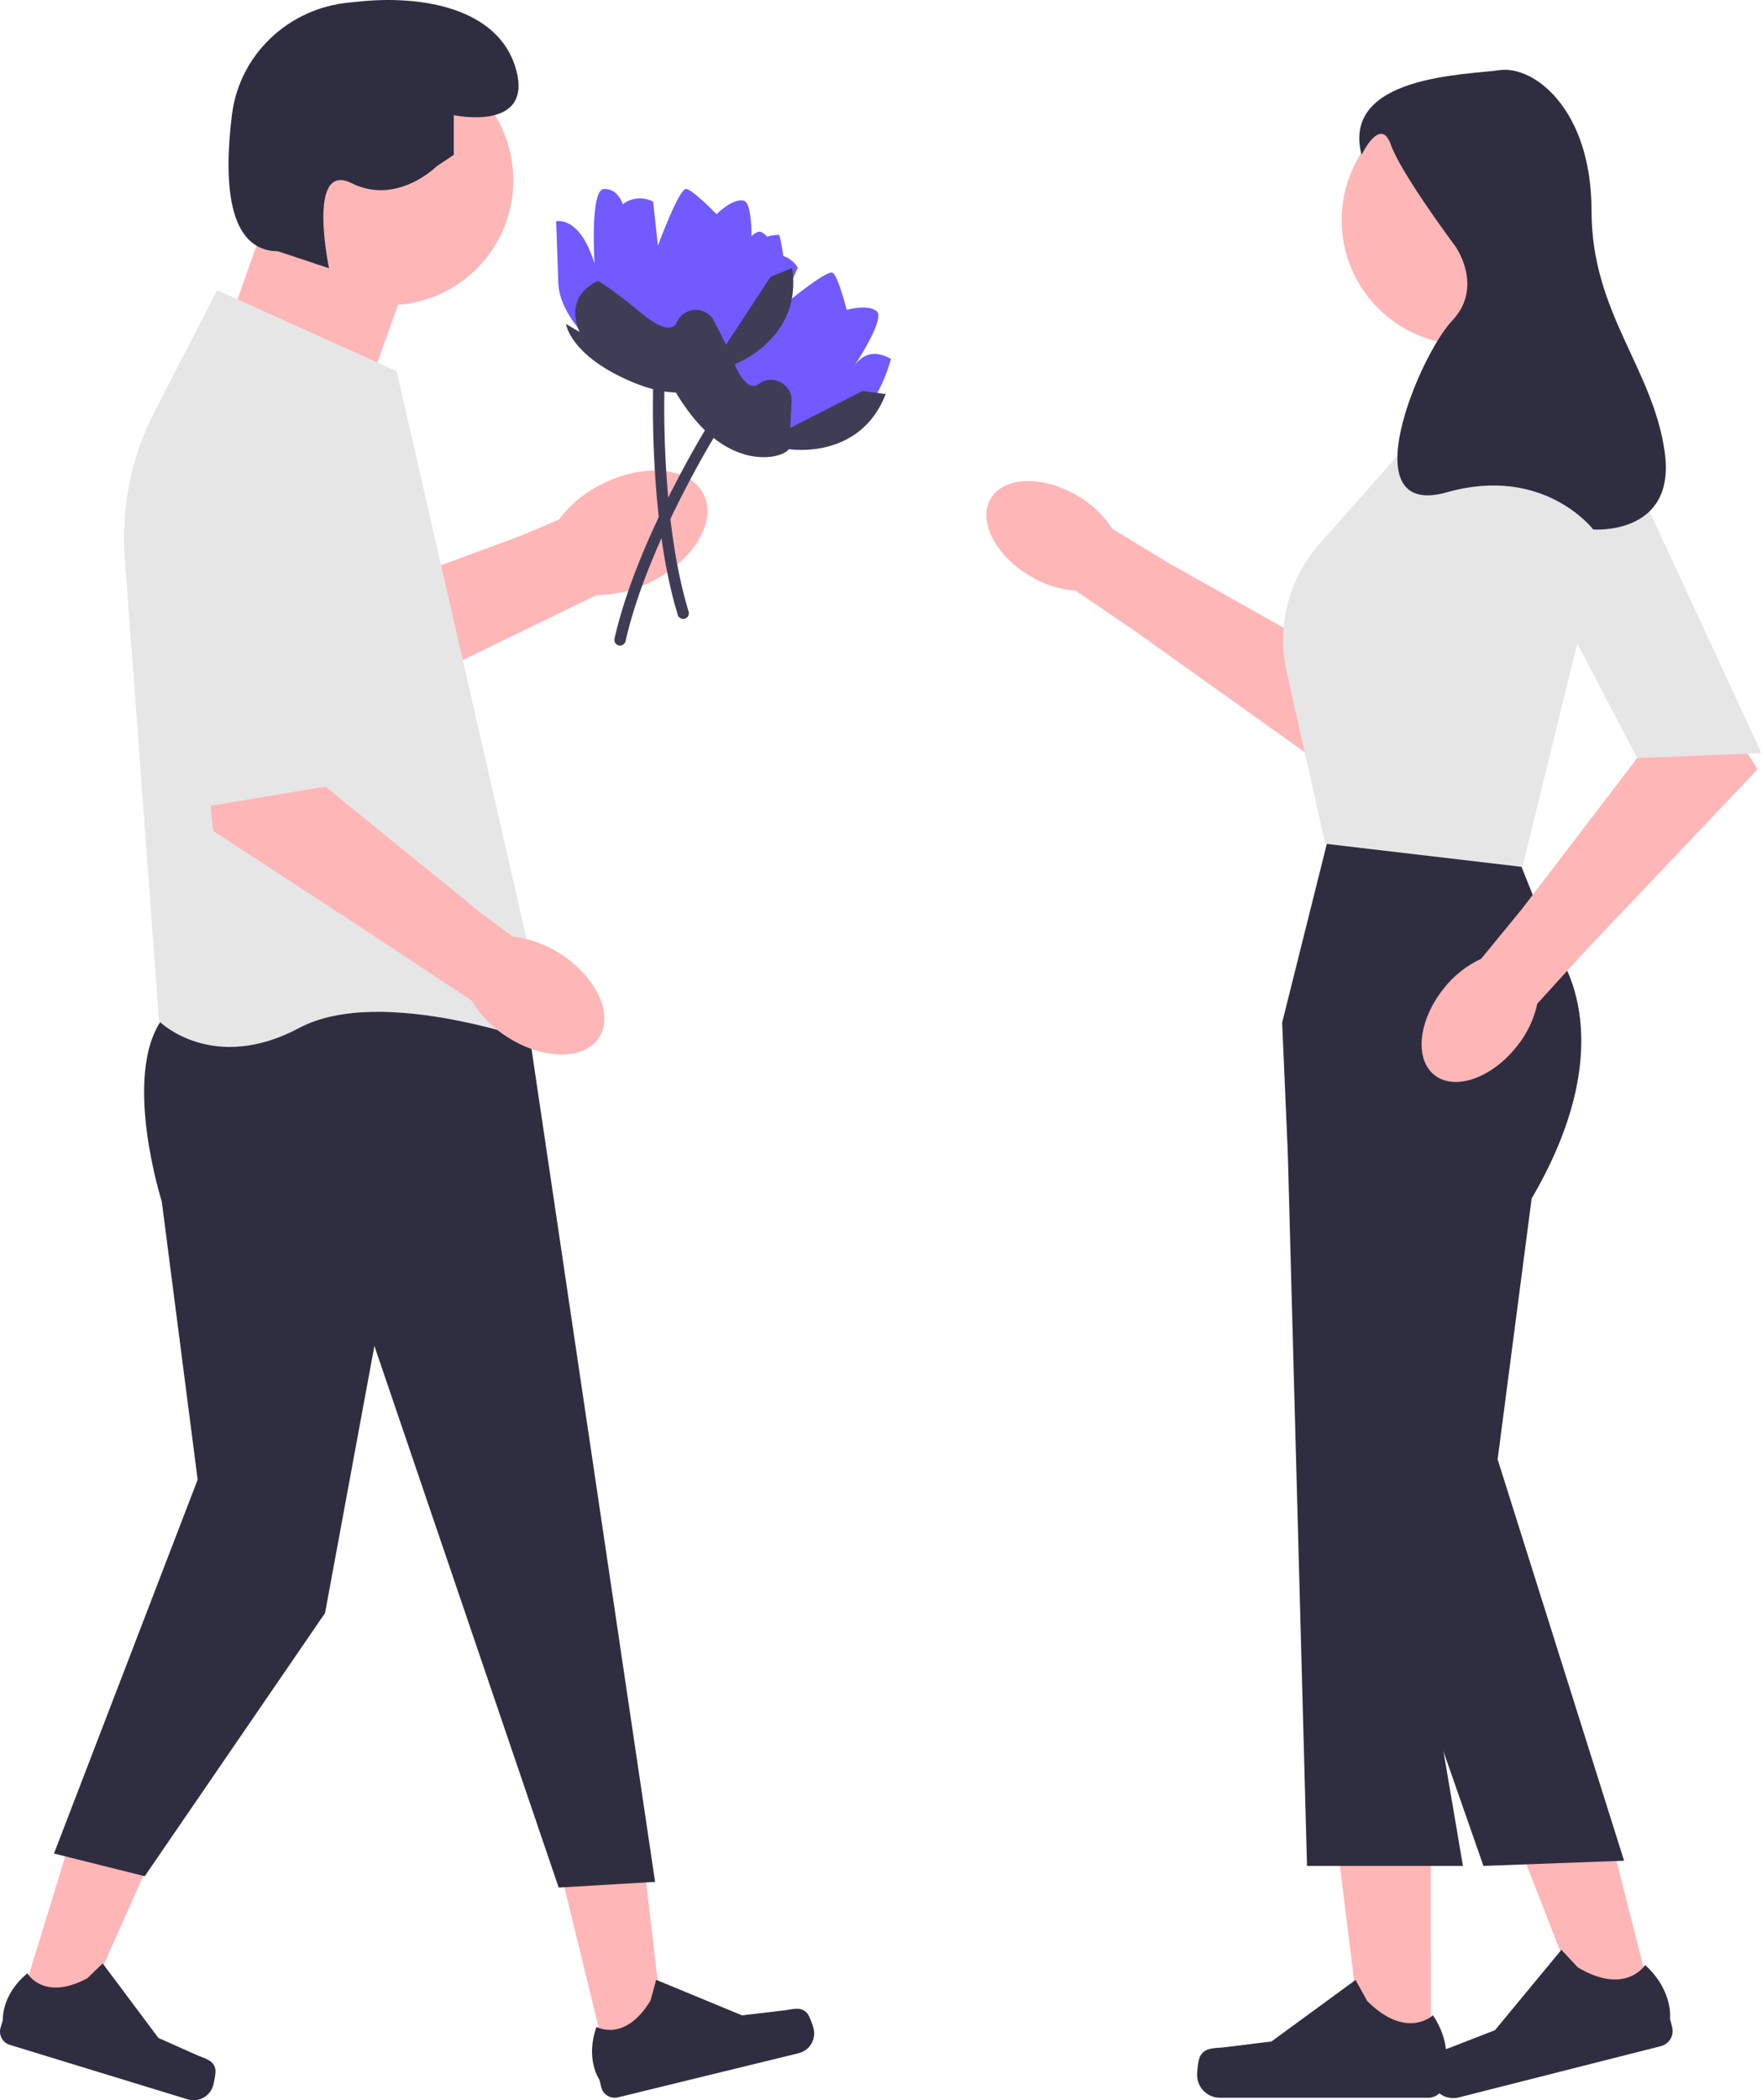 <svg width="339" height="404" viewBox="0 0 339 404" fill="none" xmlns="http://www.w3.org/2000/svg">
<path d="M40.78 136.563L47.025 114.676L56.13 119.362L100.15 103.072L107.54 99.937C109.73 97.015 112.589 94.661 115.875 93.07C124.042 88.98 132.773 89.878 135.376 95.076C137.978 100.273 133.468 107.802 125.297 111.893C122.055 113.572 118.459 114.45 114.809 114.454L89.639 126.667L55.495 143.546L40.78 136.563Z" fill="#FFB6B6"/>
<path d="M24.017 107.228L25.282 124.368L44.462 143.187L46.054 139.063L49.513 130.128L54.073 118.301L55.12 115.596L40.086 98.282L27.606 83.902C24.66 91.278 23.438 99.253 24.017 107.228Z" fill="#E6E6E6"/>
<path d="M129.311 67.056C129.311 67.056 127.388 60.782 129.941 55.935C132.494 51.087 135.424 45.491 135.424 45.491C135.424 45.491 139.944 46.718 137.797 56.246C137.797 56.246 144.015 43.464 146.461 44.642C148.907 45.819 148.191 48.994 148.191 48.994C150.289 48.705 152.362 49.669 153.493 51.458L150.11 59.258C150.11 59.258 159.198 51.621 160.255 52.485C161.311 53.349 162.901 59.61 162.901 59.61C162.901 59.61 166.921 58.431 168.683 59.871C170.444 61.311 164.147 70.737 164.147 70.737C165.954 67.867 168.389 67.346 171.413 69.037C171.413 69.037 167.827 83.559 158.051 83.441C154.7 83.401 147.319 88.645 143.013 86.309C134.755 81.828 129.311 67.056 129.311 67.056Z" fill="#715AFF"/>
<path d="M140.881 68.934C138.144 61.643 136.761 59.454 136.761 59.454C136.761 59.454 129.724 58.285 128.773 66.204L127.281 63.574C127.281 63.574 124.906 69.287 132.837 79.635C141.419 90.832 150.85 88.014 151.752 86.401C151.752 86.401 165.428 88.65 170.411 75.799L165.954 75.212L152.051 82.298L152.293 77.219C152.453 73.873 148.638 71.859 145.966 73.879C145.966 73.879 143.617 76.225 140.881 68.934Z" fill="#3F3D56"/>
<path d="M118.745 124.04C118.34 123.808 118.114 123.332 118.223 122.852C122.598 103.441 136.631 81.099 136.772 80.875C137.094 80.366 137.773 80.21 138.277 80.535C138.786 80.858 138.938 81.531 138.617 82.04C138.477 82.261 124.643 104.292 120.35 123.332C120.218 123.919 119.634 124.289 119.047 124.156C118.938 124.132 118.837 124.092 118.745 124.04Z" fill="#3F3D56"/>
<path d="M207.305 95.365C210.004 96.913 212.292 99.085 213.979 101.699L224.561 108.146L256.403 126.068L268.579 139.866L257.495 149.301L218.269 121.326L206.928 113.605C203.823 113.383 200.818 112.421 198.162 110.798C191.463 106.833 188.08 100.162 190.604 95.9C193.129 91.637 200.604 91.397 207.305 95.365Z" fill="#FFB6B6"/>
<path d="M256.399 126.069L260.196 146.994L260.665 149.613L303.977 121.651L307.239 108.351L307.218 108.232L303.77 92.128L256.399 126.069Z" fill="#E6E6E6"/>
<path d="M3.507 386.603L14.551 389.985L32.853 348.996L16.553 344.004L3.507 386.603Z" fill="#FFB6B6"/>
<path d="M41.421 397.943C41.588 398.628 41.196 400.553 40.99 401.226C40.356 403.296 38.164 404.46 36.094 403.826L1.892 393.349C0.48 392.917 -0.315 391.421 0.118 390.009L0.554 388.585C0.554 388.585 0.173 383.787 5.272 379.579C5.272 379.579 8.337 385.036 16.787 380.548L19.754 377.677L30.469 392.006L37.835 395.293C39.446 396.012 41.004 396.229 41.421 397.943Z" fill="#2F2E41"/>
<path d="M116.843 396.82L128.063 394.077L122.823 349.494L106.263 353.543L116.843 396.82Z" fill="#FFB6B6"/>
<path d="M155.222 387.171C155.716 387.674 156.364 389.528 156.531 390.212C157.045 392.315 155.757 394.437 153.654 394.951L118.906 403.443C117.471 403.794 116.024 402.915 115.673 401.48L115.32 400.034C115.32 400.034 112.538 396.106 114.767 389.882C114.767 389.882 120.191 393.003 125.158 384.824L126.238 380.839L142.775 387.671L150.785 386.728C152.538 386.521 153.987 385.911 155.222 387.171Z" fill="#2F2E41"/>
<path d="M275.29 395.76L262.342 395.758L256.183 345.816L275.293 345.818L275.29 395.76Z" fill="#FFB6B6"/>
<path d="M230.929 395.466C230.526 396.145 230.313 398.336 230.313 399.126C230.313 401.553 232.281 403.52 234.708 403.52H274.806C276.461 403.52 277.804 402.178 277.804 400.522V398.853C277.804 398.853 279.787 393.836 275.703 387.651C275.703 387.651 270.628 392.494 263.043 384.909L260.807 380.858L244.617 392.698L235.643 393.802C233.68 394.044 231.939 393.765 230.929 395.466Z" fill="#2F2E41"/>
<path d="M318.106 385.95L305.555 389.133L287.304 342.239L305.827 337.541L318.106 385.95Z" fill="#FFB6B6"/>
<path d="M275.035 396.574C274.811 397.331 275.144 399.508 275.338 400.273C275.935 402.625 278.326 404.049 280.678 403.452L319.545 393.592C321.15 393.185 322.121 391.554 321.713 389.949L321.303 388.331C321.303 388.331 321.992 382.979 316.513 377.989C316.513 377.989 312.783 383.931 303.567 378.445L300.403 375.067L287.622 390.525L279.195 393.803C277.351 394.52 275.595 394.677 275.035 396.574Z" fill="#2F2E41"/>
<path d="M255.406 161.799L292.5 166.163L299.046 182.528C299.046 182.528 313.229 198.893 294.682 230.532L288.136 280.718L312.464 357.925L285.408 358.925L259.637 285.182L247.769 221.804L246.678 196.711L255.406 161.799Z" fill="#2F2E41"/>
<path d="M257.588 218.531L247.769 221.804L251.464 358.925H281.464L257.588 218.531Z" fill="#2F2E41"/>
<path d="M100.942 192.893L126.035 361.997L107.488 363.088L72.031 258.898L62.54 310.279L27.846 360.906L10.39 356.542L38.028 284.626L31.119 231.078C31.119 231.078 23.482 207.076 31.119 196.166C38.756 185.256 100.942 192.893 100.942 192.893Z" fill="#2F2E41"/>
<path d="M299.591 56.518L300.137 77.793L284.317 82.702L278.317 77.793L276.681 59.791L299.591 56.518Z" fill="#FFB6B6"/>
<path d="M45.302 58.7L51.847 40.154L76.94 57.609L71.485 72.883L45.302 58.7Z" fill="#FFB6B6"/>
<path d="M247.529 129.08L251.02 144.681L254.959 162.301L292.914 166.763L303.977 121.651L307.239 108.351L307.218 108.232L303.77 92.128L300.573 77.247H278.066L253.813 104.686C249.831 109.203 247.453 114.865 246.962 120.756C246.733 123.517 246.918 126.321 247.529 129.08Z" fill="#E6E6E6"/>
<path d="M282.136 66.337C295.391 66.337 306.137 55.591 306.137 42.336C306.137 29.08 295.391 18.334 282.136 18.334C268.88 18.334 258.134 29.08 258.134 42.336C258.134 55.591 268.88 66.337 282.136 66.337Z" fill="#FFB6B6"/>
<path d="M74.758 58.7C88.014 58.7 98.76 47.954 98.76 34.699C98.76 21.443 88.014 10.697 74.758 10.697C61.503 10.697 50.757 21.443 50.757 34.699C50.757 47.954 61.503 58.7 74.758 58.7Z" fill="#FFB6B6"/>
<path d="M24.017 107.228L25.282 124.368L30.595 196.405L30.737 196.547C30.835 196.657 41.025 206.551 57.565 197.737C73.526 189.227 104.794 200.923 105.11 201.042L106.07 201.402L98.454 168.116L92.967 144.169L89.039 126.964L84.861 108.734L76.319 71.411L41.778 55.809L29.733 79.2C28.947 80.739 28.228 82.299 27.606 83.902C24.66 91.278 23.438 99.253 24.017 107.228Z" fill="#E6E6E6"/>
<path d="M84.032 31.971L87.305 29.789V22.152C87.305 22.152 102.579 25.425 99.306 13.424C96.033 1.423 80.881 -1.015 68.758 0.332C68.267 0.387 67.776 0.436 67.286 0.48C55.586 1.532 46.068 10.423 44.624 22.082C43.055 34.746 43.685 48.254 53.484 48.336L63.303 51.609C63.303 51.609 58.939 30.88 67.667 35.244C76.395 39.608 84.032 31.971 84.032 31.971Z" fill="#2F2E41"/>
<path d="M112.38 64.325C112.38 64.325 107.601 59.829 107.416 54.353C107.231 48.878 107.002 42.565 107.002 42.565C107.002 42.565 111.537 41.391 114.393 50.73C114.393 50.73 113.46 36.547 116.168 36.358C118.876 36.168 119.828 39.281 119.828 39.281C121.507 37.99 123.785 37.8 125.654 38.794L126.581 47.245C126.581 47.245 130.69 36.108 132.036 36.335C133.382 36.562 137.865 41.212 137.865 41.212C137.865 41.212 140.773 38.195 143.016 38.573C145.259 38.951 144.462 50.259 144.462 50.259C144.609 46.87 146.465 45.212 149.931 45.182C149.931 45.182 154.012 59.572 145.462 64.315C142.532 65.94 138.72 74.153 133.822 74.257C124.428 74.458 112.38 64.325 112.38 64.325Z" fill="#715AFF"/>
<path d="M123.36 60.223C117.37 55.246 115.083 54.03 115.083 54.03C115.083 54.03 108.392 56.502 111.491 63.852L108.89 62.307C108.89 62.307 109.659 68.446 121.676 73.504C134.679 78.977 141.474 71.855 141.458 70.007C141.458 70.007 154.451 65.183 152.41 51.552L148.249 53.25L139.685 66.294L137.378 61.763C135.858 58.778 131.547 58.92 130.227 61.998C130.227 61.998 129.35 65.2 123.36 60.223Z" fill="#3F3D56"/>
<path d="M131.442 119.056C130.974 119.056 130.542 118.754 130.399 118.283C124.58 99.255 125.696 72.895 125.708 72.631C125.736 72.029 126.248 71.557 126.848 71.59C127.449 71.618 127.915 72.127 127.888 72.729C127.876 72.99 126.778 98.981 132.485 117.646C132.662 118.221 132.338 118.832 131.761 119.008C131.655 119.041 131.548 119.056 131.442 119.056Z" fill="#3F3D56"/>
<path d="M39.652 145.203L59.502 140.006L60.044 149.222L92.885 175.906L98.708 180.201C101.981 180.56 105.119 181.698 107.862 183.518C114.783 187.979 118.093 195.166 115.254 199.571C112.415 203.975 104.503 203.93 97.579 199.467C94.788 197.722 92.457 195.335 90.779 192.504L69.752 178.576L40.986 159.827L39.652 145.203Z" fill="#FFB6B6"/>
<path d="M52.542 77.793L70.11 87.768L66.825 150.609L33.206 156.222L52.542 77.793Z" fill="#E6E6E6"/>
<path d="M277.754 190.165C279.663 187.709 282.132 185.745 284.955 184.438L292.812 174.856L314.991 145.818L330.349 135.681L338.15 147.97L304.988 182.921L295.764 193.077C295.112 196.121 293.741 198.963 291.765 201.367C286.906 207.449 279.829 209.871 275.959 206.779C272.089 203.685 272.892 196.249 277.754 190.165Z" fill="#FFB6B6"/>
<path d="M286.84 92.013L307.566 77.21L338.9 144.879L314.991 145.818L286.84 92.013Z" fill="#E6E6E6"/>
<path d="M261.952 29.789C261.952 29.789 265.616 22.205 267.58 27.805C269.544 33.405 280.019 47.405 280.019 47.405C280.019 47.405 285.583 55.183 279.364 61.716C273.145 68.25 259.724 99.983 278.382 94.695C297.04 89.406 306.532 101.85 306.532 101.85C306.532 101.85 322.571 103.095 320.28 86.917C317.988 70.739 306.205 60.161 306.205 40.561C306.205 20.961 295.076 12.56 288.529 13.494C281.983 14.427 258.024 14.544 261.952 29.789Z" fill="#2F2E41"/>
</svg>
